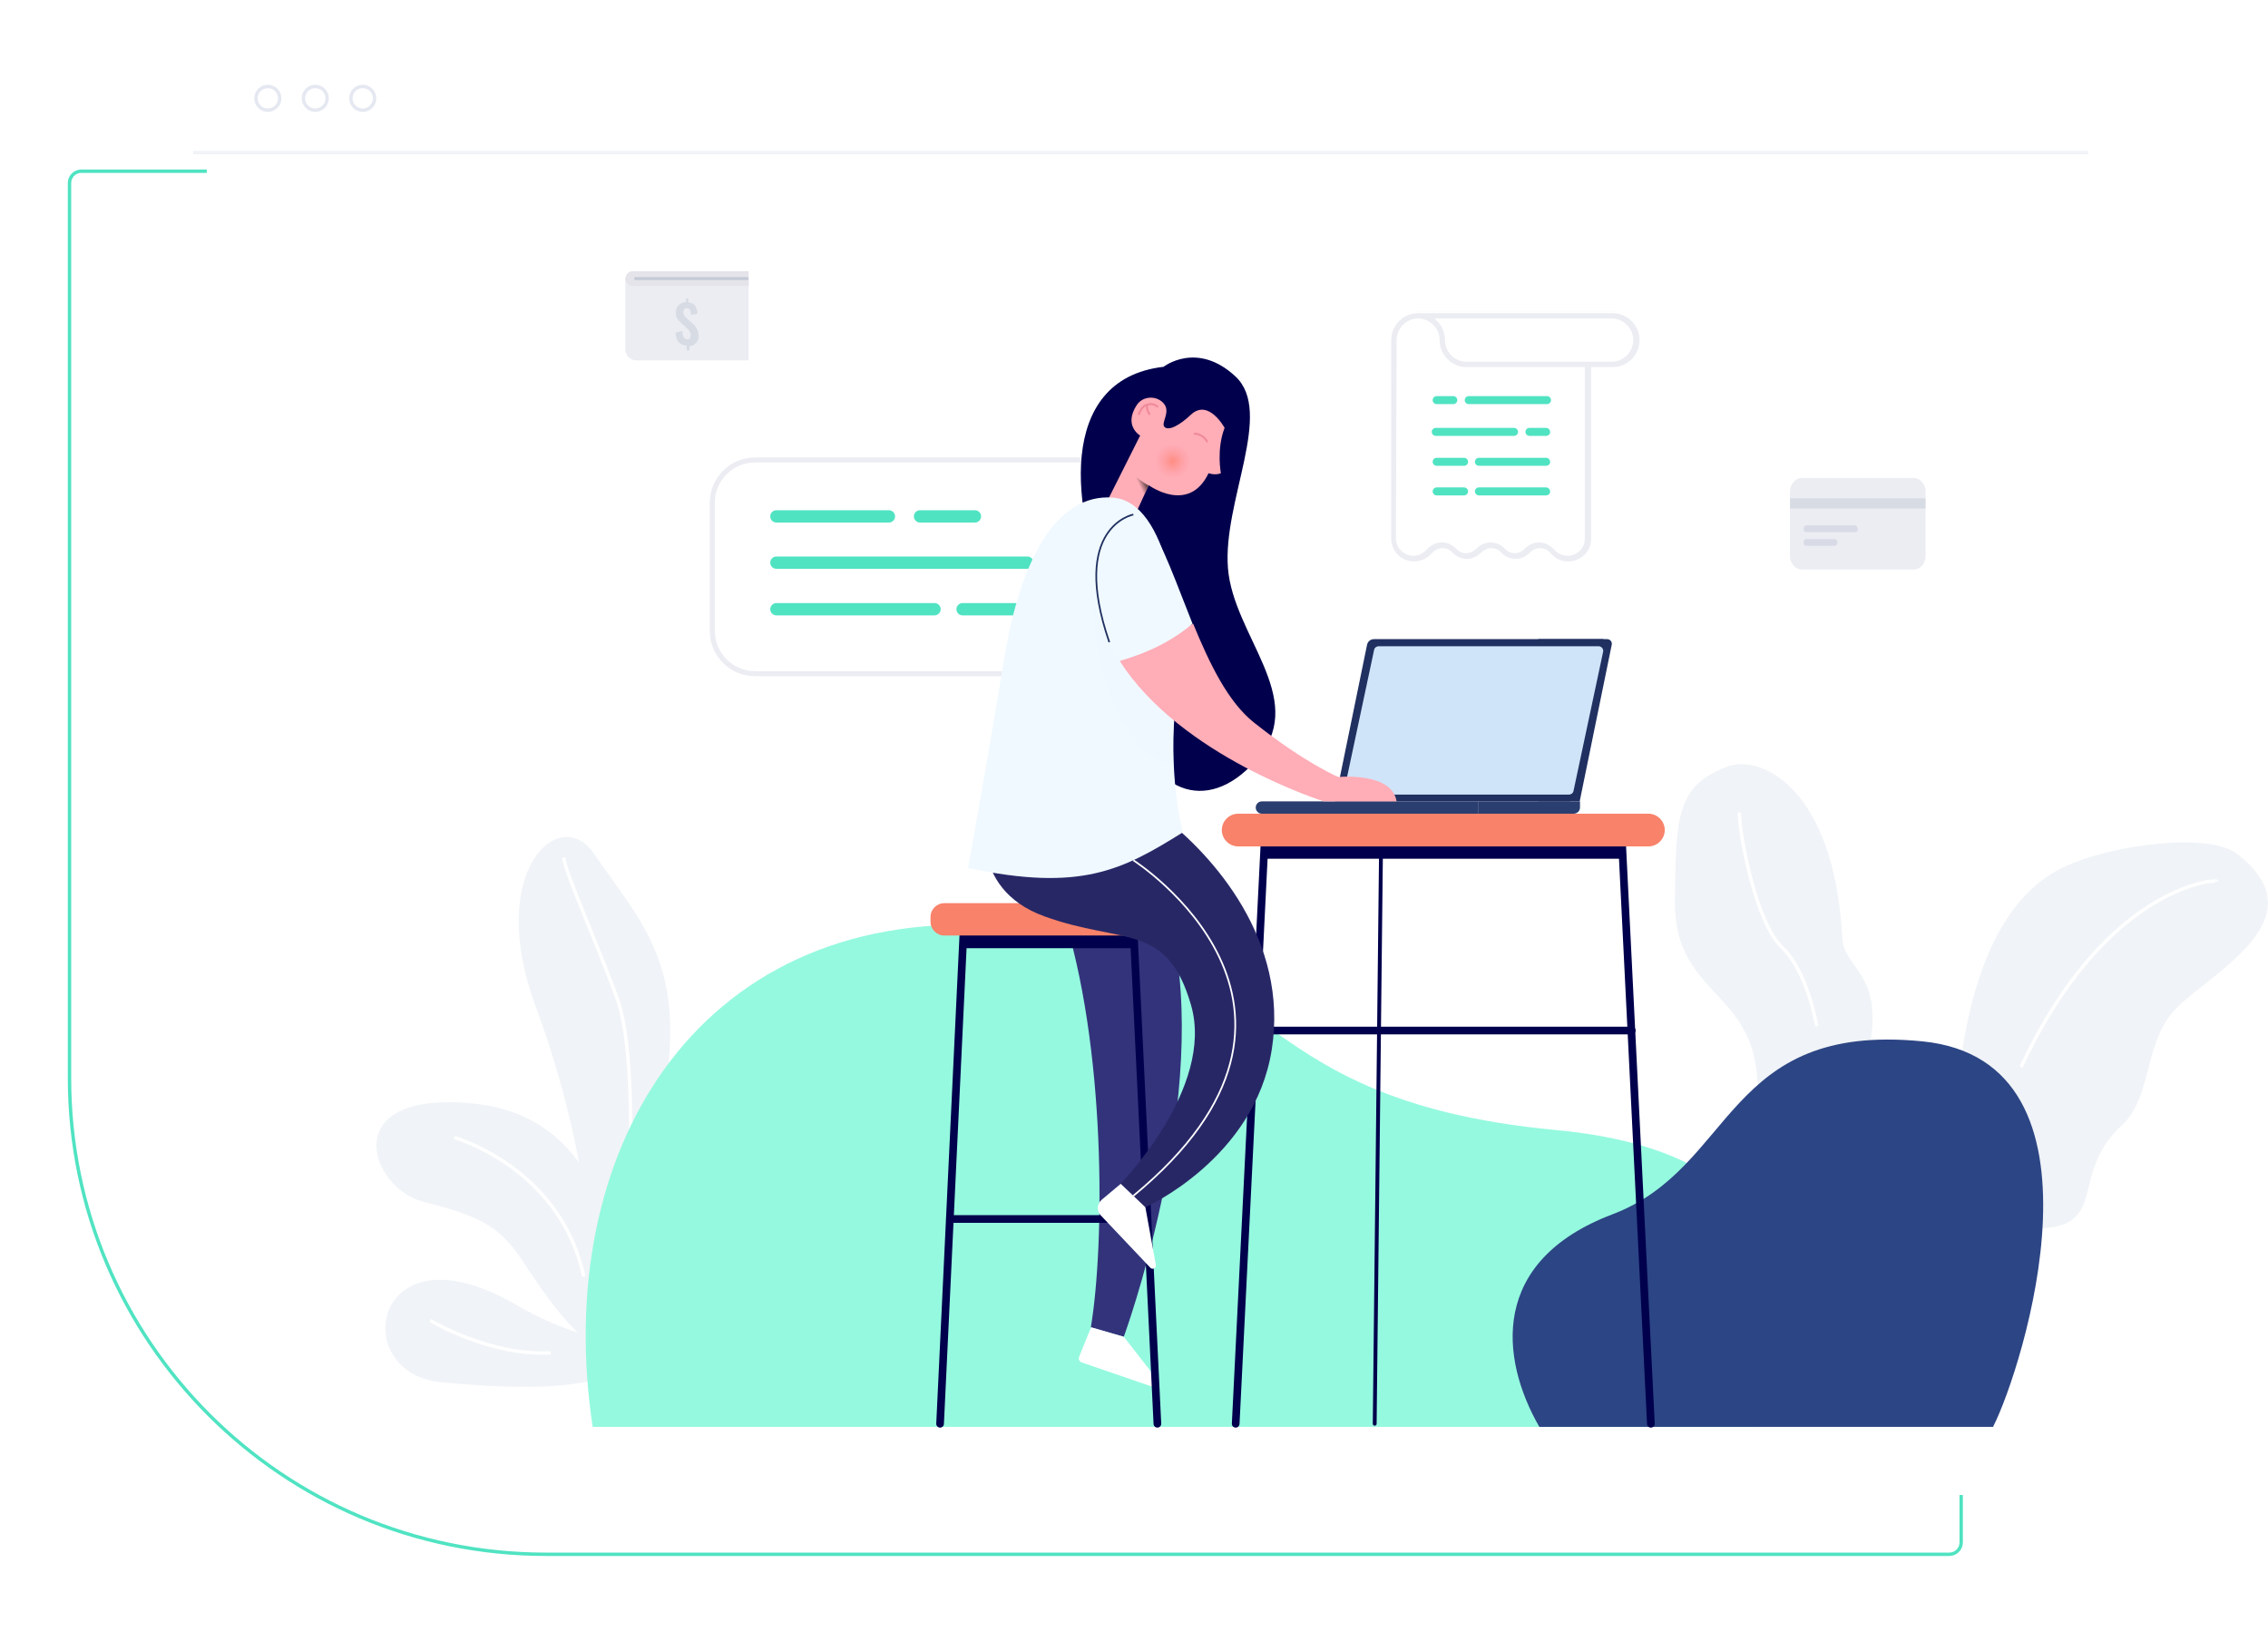<svg width="669" height="487" viewBox="0 0 669 487" fill="none" xmlns="http://www.w3.org/2000/svg">
<g filter="url(#filter0_dd)">
<path d="M24 56.5H578.5V461C578.5 462.933 576.933 464.5 575 464.5H161C83.404 464.5 20.5 401.596 20.5 324V60C20.5 58.067 22.067 56.5 24 56.5Z" stroke="#50E3C2"/>
</g>
<g filter="url(#filter1_dd)">
<path d="M57 12H616V421H167C106.249 421 57 371.751 57 311V12Z" fill="white"/>
</g>
<g clip-path="url(#clip0)">
<path d="M174.283 368.867C174.283 368.867 172.828 336.842 158.008 296.901C143.187 256.96 165.009 237.126 175.101 251.683C188.831 271.608 200.924 283.072 196.923 316.28C192.65 351.672 197.651 357.313 197.651 357.313L174.283 368.867Z" fill="#F0F3F7"/>
<path d="M181.284 374.963C181.284 374.963 180.557 329.745 139.823 325.56C99.089 321.375 108.909 350.398 124.821 354.492C140.823 358.586 147.097 361.407 153.643 371.233C160.19 381.059 173.101 401.439 185.012 400.347C196.923 399.255 181.284 374.963 181.284 374.963Z" fill="#F0F3F7"/>
<path d="M130.003 407.717C102.271 404.987 110 360.406 152.007 384.789C177.465 399.528 190.649 393.705 184.194 401.894C177.738 410.082 155.007 410.173 130.003 407.717Z" fill="#F0F3F7"/>
<path d="M126.912 389.52C126.912 389.52 144.369 400.074 162.463 399.073" stroke="white" stroke-miterlimit="10"/>
<path d="M134.004 335.568C134.004 335.568 165.372 344.393 172.192 376.601" stroke="white" stroke-miterlimit="10"/>
<path d="M166.282 252.957C166.736 257.415 174.556 274.428 181.83 293.898C187.376 308.546 185.83 343.211 185.83 343.211" stroke="white" stroke-miterlimit="10"/>
<path d="M317.852 198.731H222.745C215.744 198.731 210.107 193.09 210.107 186.085V148.327C210.107 141.322 215.744 135.681 222.745 135.681H317.852C324.853 135.681 330.49 141.322 330.49 148.327V186.085C330.49 192.999 324.853 198.731 317.852 198.731Z" stroke="#ECEDF3" stroke-width="1.5" stroke-miterlimit="10" stroke-linecap="round" stroke-linejoin="round"/>
<path d="M262.206 154.15H229.019C228.019 154.15 227.201 153.331 227.201 152.331C227.201 151.33 228.019 150.511 229.019 150.511H262.206C263.207 150.511 264.025 151.33 264.025 152.331C264.025 153.331 263.207 154.15 262.206 154.15Z" fill="#50E3C2"/>
<path d="M287.574 154.15H271.39C270.39 154.15 269.571 153.331 269.571 152.331C269.571 151.33 270.39 150.511 271.39 150.511H287.574C288.574 150.511 289.393 151.33 289.393 152.331C289.393 153.331 288.574 154.15 287.574 154.15Z" fill="#50E3C2"/>
<path d="M303.031 167.798H229.019C228.019 167.798 227.201 166.979 227.201 165.978C227.201 164.977 228.019 164.158 229.019 164.158H303.031C304.031 164.158 304.85 164.977 304.85 165.978C304.85 166.979 304.031 167.798 303.031 167.798Z" fill="#50E3C2"/>
<path d="M342.401 181.536H283.937C282.937 181.536 282.119 180.717 282.119 179.716C282.119 178.715 282.937 177.896 283.937 177.896H342.401C343.402 177.896 344.22 178.715 344.22 179.716C344.22 180.626 343.402 181.536 342.401 181.536Z" fill="#50E3C2"/>
<path d="M275.663 181.536H229.019C228.019 181.536 227.201 180.717 227.201 179.716C227.201 178.715 228.019 177.896 229.019 177.896H275.663C276.663 177.896 277.482 178.715 277.482 179.716C277.482 180.626 276.663 181.536 275.663 181.536Z" fill="#50E3C2"/>
<path d="M543.252 387.064C543.252 387.064 526.068 377.238 528.523 363.772C530.978 350.398 516.339 357.95 518.339 324.741C520.339 291.533 493.79 295.263 494.062 265.967C494.335 241.311 494.335 231.758 509.61 226.117C519.43 222.478 541.07 232.395 543.434 276.703C543.98 287.621 561.346 287.712 546.162 325.469L561.255 347.123C561.255 347.123 574.803 334.749 576.621 325.287C578.44 315.825 580.349 268.969 608.99 255.686C623.265 249.044 651.633 245.405 659.998 251.956C685.548 271.881 649.269 288.257 640.541 298.993C632.449 309.001 634.54 324.013 625.902 331.929C609.354 347.123 623.538 363.59 597.534 362.317C586.168 361.771 562.255 389.338 553.163 385.608C544.252 382.151 543.252 387.064 543.252 387.064Z" fill="#F0F3F7"/>
<path d="M174.829 420.909H518.339C518.339 420.909 557.073 342.574 459.239 333.385C361.495 324.195 379.771 277.431 292.211 272.973C204.652 268.423 162.645 340.754 174.829 420.909Z" fill="#95F9DF"/>
<path d="M454.056 420.909C442.418 400.62 439.417 371.961 475.605 358.223C511.884 344.484 508.61 301.45 566.983 307.182C625.357 312.914 596.625 403.895 587.896 420.909H454.056V420.909Z" fill="#2C4584"/>
<path d="M436.144 240.037H372.224C371.224 240.037 370.406 239.218 370.406 238.217C370.406 237.217 371.224 236.398 372.224 236.398H436.144V240.037Z" fill="#2B3E70"/>
<path d="M453.783 188.541V236.398H465.967L475.423 190.179C475.605 189.36 474.968 188.541 474.059 188.541H453.783V188.541Z" fill="#203060"/>
<path d="M464.148 240.037H436.144V236.398H466.058V238.217C466.058 239.218 465.239 240.037 464.148 240.037Z" fill="#2B3E70"/>
<path d="M405.321 188.541H472.968L463.148 236.398H393.773L403.23 190.27C403.411 189.269 404.23 188.541 405.321 188.541Z" fill="#203060"/>
<path d="M471.513 190.634C472.422 190.634 473.059 191.453 472.877 192.272L464.148 233.304C464.057 233.941 463.421 234.396 462.785 234.396H397.956C397.047 234.396 396.41 233.577 396.592 232.759L405.321 191.726C405.412 191.089 406.048 190.634 406.684 190.634" fill="#CFE4F9"/>
<path d="M373.134 246.042L364.496 419.999" stroke="#01004C" stroke-width="2.265" stroke-miterlimit="10" stroke-linecap="round" stroke-linejoin="round"/>
<path d="M478.333 246.042L486.97 419.999" stroke="#01004C" stroke-width="2.265" stroke-miterlimit="10" stroke-linecap="round" stroke-linejoin="round"/>
<path d="M370.224 303.997H481.333" stroke="#01004C" stroke-width="2.265" stroke-miterlimit="10" stroke-linecap="round" stroke-linejoin="round"/>
<path d="M407.412 246.042L405.502 419.999" stroke="#01004C" stroke-width="1.133" stroke-miterlimit="10" stroke-linecap="round" stroke-linejoin="round"/>
<path d="M478.515 248.589H372.77V253.32H478.515V248.589Z" fill="#01004C"/>
<path d="M486.243 249.681H365.223C362.586 249.681 360.404 247.498 360.404 244.859C360.404 242.221 362.586 240.037 365.223 240.037H486.243C488.88 240.037 491.062 242.221 491.062 244.859C491.062 247.498 488.88 249.681 486.243 249.681Z" fill="#F8826A"/>
<path d="M220.745 106.294H187.649C185.921 106.294 184.467 104.838 184.467 103.109V82.184H220.836V106.294H220.745Z" fill="#ECEDF3"/>
<path d="M186.649 80C185.467 80 184.467 81.001 184.467 82.184C184.467 83.366 185.467 84.367 186.649 84.367H220.836V80H186.649Z" fill="#E4E4EA"/>
<path opacity="0.5" d="M187.103 82.184H220.745" stroke="#A9B1C4" stroke-width="0.85" stroke-miterlimit="10"/>
<path opacity="0.31" d="M202.56 103.2V101.927C200.469 101.836 199.378 100.562 199.287 98.105L201.287 97.65C201.287 99.288 201.833 100.107 202.742 100.107C203.106 100.107 203.379 100.016 203.47 99.834C203.651 99.652 203.742 99.379 203.742 99.015C203.742 98.742 203.742 98.469 203.651 98.287C203.561 98.105 203.47 97.832 203.379 97.65C203.288 97.469 203.106 97.287 203.015 97.196C202.924 97.014 202.651 96.923 202.469 96.65L200.833 95.194C200.378 94.739 200.015 94.375 199.742 93.92C199.469 93.465 199.378 92.919 199.378 92.192C199.378 91.282 199.651 90.554 200.196 90.008C200.742 89.462 201.469 89.189 202.379 89.098V88.006H203.015V89.189C203.47 89.189 203.924 89.371 204.288 89.553C204.652 89.735 204.924 90.008 205.106 90.281C205.288 90.645 205.47 90.918 205.561 91.282C205.652 91.646 205.743 92.101 205.743 92.555L203.833 92.919C203.833 92.647 203.833 92.465 203.742 92.283C203.742 92.101 203.651 91.919 203.651 91.737C203.651 91.555 203.561 91.373 203.47 91.282C203.379 91.191 203.288 91.1 203.106 91.009C202.924 90.918 202.742 90.918 202.56 90.918C202.197 90.918 201.924 91.009 201.833 91.282C201.651 91.464 201.56 91.737 201.56 92.101C201.56 92.465 201.651 92.828 201.833 93.101C202.015 93.374 202.197 93.647 202.56 93.92L204.197 95.376C204.47 95.649 204.743 95.831 204.924 96.104C205.106 96.377 205.288 96.559 205.47 96.923C205.652 97.196 205.834 97.559 205.925 97.923C206.015 98.287 206.106 98.651 206.106 99.015C206.106 99.834 205.834 100.562 205.379 101.108C204.924 101.654 204.197 102.018 203.379 102.109V103.382H202.56V103.2Z" fill="#A9B1C4"/>
<path d="M564.48 168H531.52C529.6 168 528 166.194 528 164.027V144.973C528 142.806 529.6 141 531.52 141H564.48C566.4 141 568 142.806 568 144.973V164.027C568 166.284 566.4 168 564.48 168Z" fill="#ECEDF3"/>
<path opacity="0.31" d="M568 147H528V150H568V147Z" fill="#A9B1C4"/>
<path d="M313.124 268.059C326.399 308.273 325.853 367.139 321.762 391.613L331.49 394.342C331.49 394.342 355.767 328.108 346.493 278.067L313.124 268.059Z" fill="#33337C"/>
<path d="M331.49 394.342L341.583 407.262C342.31 408.263 341.401 409.536 340.219 409.172L319.034 401.894C318.397 401.712 318.034 400.893 318.306 400.256L321.853 391.522L331.49 394.342Z" fill="white"/>
<path d="M284.301 274.246H334.4L334.673 279.705H284.028L284.301 274.246Z" fill="#01004C"/>
<path d="M284.301 272.973L277.3 419.999" stroke="#01004C" stroke-width="2.265" stroke-miterlimit="10" stroke-linecap="round" stroke-linejoin="round"/>
<path d="M334.309 272.973L341.401 419.999" stroke="#01004C" stroke-width="2.265" stroke-miterlimit="10" stroke-linecap="round" stroke-linejoin="round"/>
<path d="M338.492 359.587H280.209" stroke="#01004C" stroke-width="2.265" stroke-miterlimit="10" stroke-linecap="round" stroke-linejoin="round"/>
<path d="M340.037 275.975H278.573C276.3 275.975 274.481 274.155 274.481 271.881V270.516C274.481 268.241 276.3 266.422 278.573 266.422H340.037C342.31 266.422 344.129 268.241 344.129 270.516V271.881C344.129 274.155 342.31 275.975 340.037 275.975Z" fill="#F8826A"/>
<path d="M326.853 174.894C316.488 152.058 311.033 111.935 343.22 108.204C343.22 108.204 353.04 100.471 364.405 111.025C375.861 121.67 360.586 147.963 362.223 167.707C363.859 187.45 385.408 205.646 371.588 222.933C357.768 240.219 339.765 235.761 333.036 210.468C326.308 185.175 326.853 174.894 326.853 174.894Z" fill="#01004C"/>
<path d="M330.49 349.215L337.855 356.13C337.855 356.13 370.042 341.846 375.134 309.638C380.226 277.431 357.858 252.32 342.765 240.765L291.211 239.309C291.211 239.309 284.937 261.964 308.123 270.334C331.309 278.704 344.22 271.972 351.312 296.446C358.404 320.829 330.49 349.215 330.49 349.215Z" fill="#282766"/>
<path d="M337.855 356.13L340.947 373.144C341.128 374.053 339.946 374.69 339.31 373.962L324.671 358.495C323.398 357.222 323.58 355.129 324.944 353.946L330.581 349.215L337.855 356.13Z" fill="white"/>
<path d="M326.853 147.327L335.127 151.239L338.855 143.141C338.855 143.141 350.675 151.785 356.494 139.593C356.494 139.593 358.404 140.321 360.131 139.593C360.131 139.593 358.768 132.588 361.223 126.219C361.223 126.219 356.494 117.485 351.312 122.307C348.039 125.4 344.765 127.22 343.492 125.946C342.31 124.672 345.584 121.488 343.129 118.849C340.946 116.575 337.037 116.848 335.309 119.486C331.309 125.582 336.309 128.493 336.309 128.493L326.853 147.327Z" fill="#FFADB7"/>
<path opacity="0.51" d="M356 136C356 130.426 351.574 126 346 126C340.426 126 336 130.426 336 136C336 141.574 340.426 146 346 146C351.41 146 356 141.574 356 136Z" fill="url(#paint0_radial)"/>
<path d="M352.403 127.947C352.403 127.947 354.676 127.856 356.04 130.222" stroke="#EF8998" stroke-width="0.566" stroke-miterlimit="10" stroke-linecap="round"/>
<path d="M335.946 122.125C336.127 121.67 336.4 121.124 336.764 120.578C337.309 119.759 338.31 119.213 339.401 119.213C340.219 119.213 340.855 119.486 341.401 119.941" stroke="#EF8998" stroke-width="0.566" stroke-miterlimit="10" stroke-linecap="round"/>
<path d="M338.31 119.486C338.31 119.486 338.219 121.033 339.037 122.125" stroke="#EF8998" stroke-width="0.566" stroke-miterlimit="10" stroke-linecap="round"/>
<path opacity="0.75" d="M337.491 146.053L338.764 143.232C337.037 142.232 335.218 140.776 335.218 140.776C335.218 140.776 334.582 144.142 337.491 146.053Z" fill="url(#paint1_linear)"/>
<path d="M348.675 245.678C331.127 256.596 318.852 263.146 285.574 256.05C285.574 256.05 291.302 224.206 296.212 194.273C301.122 164.34 311.942 145.598 328.217 146.781C344.493 147.963 349.584 182.9 346.948 205.646C344.311 228.482 348.766 244.768 348.766 244.768" fill="#F0F9FF"/>
<path opacity="0.5" d="M333.127 160.064C333.764 161.429 322.307 174.712 322.307 174.712C322.216 191.089 328.035 221.295 346.129 225.753C345.857 220.021 345.947 213.288 346.857 205.737C348.311 193.181 347.402 176.896 343.583 164.704C337.31 161.611 332.945 159.7 333.127 160.064Z" fill="#F0F9FF"/>
<path d="M394.773 229.21C394.773 229.21 385.226 225.298 369.951 213.197C362.223 207.102 356.767 195.729 351.948 183.992L330.308 195.001C348.311 223.205 390.5 236.398 390.5 236.398H411.958C410.594 227.664 394.773 229.21 394.773 229.21Z" fill="#FFADB7"/>
<path d="M338.037 153.058C338.037 153.058 311.487 156.607 326.763 188.996C327.763 191.089 328.854 193.09 330.127 195.001C340.219 192.181 347.22 187.904 351.767 183.992C347.129 172.438 343.038 160.519 338.037 153.058Z" fill="#F0F9FF"/>
<path d="M334.309 151.785C334.309 151.785 315.488 155.333 327.217 189.451" stroke="#203060" stroke-width="0.5" stroke-miterlimit="10"/>
<path d="M334.309 253.775C334.309 253.775 401.957 296.992 334.309 352.764" stroke="white" stroke-width="0.5" stroke-miterlimit="10"/>
<path d="M653.816 259.962C654.088 259.598 641.45 259.962 625.72 273.427C616.264 281.525 605.717 294.353 596.17 314.733" stroke="white" stroke-miterlimit="10"/>
<path d="M513.065 239.673C513.065 246.315 517.975 272.245 525.613 279.432C533.25 286.62 535.887 302.724 535.887 302.724" stroke="white" stroke-miterlimit="10"/>
<path opacity="0.3" d="M547.257 157H532.73C532.325 157 532 156.556 532 156C532 155.444 532.325 155 532.73 155H547.257C547.663 155 547.988 155.444 547.988 156C548.069 156.556 547.744 157 547.257 157Z" fill="#A9B1C4"/>
<path opacity="0.3" d="M541.244 161H532.756C532.336 161 532 160.556 532 160C532 159.444 532.336 159 532.756 159H541.244C541.664 159 542 159.444 542 160C542 160.556 541.664 161 541.244 161Z" fill="#A9B1C4"/>
<path d="M428.688 119.213H423.778C423.142 119.213 422.596 118.667 422.596 118.03C422.596 117.394 423.142 116.848 423.778 116.848H428.688C429.325 116.848 429.87 117.394 429.87 118.03C429.87 118.667 429.325 119.213 428.688 119.213Z" fill="#50E3C2"/>
<path d="M431.87 137.41H423.778C423.142 137.41 422.596 136.864 422.596 136.227C422.596 135.59 423.142 135.044 423.778 135.044H431.87C432.507 135.044 433.052 135.59 433.052 136.227C433.052 136.864 432.507 137.41 431.87 137.41Z" fill="#50E3C2"/>
<path d="M456.056 137.41H436.235C435.598 137.41 435.053 136.864 435.053 136.227C435.053 135.59 435.598 135.044 436.235 135.044H456.056C456.693 135.044 457.238 135.59 457.238 136.227C457.329 136.864 456.693 137.41 456.056 137.41Z" fill="#50E3C2"/>
<path d="M431.87 146.144H423.778C423.142 146.144 422.596 145.598 422.596 144.961C422.596 144.324 423.142 143.778 423.778 143.778H431.87C432.507 143.778 433.052 144.324 433.052 144.961C433.052 145.598 432.507 146.144 431.87 146.144Z" fill="#50E3C2"/>
<path d="M456.056 146.144H436.235C435.598 146.144 435.053 145.598 435.053 144.961C435.053 144.324 435.598 143.778 436.235 143.778H456.056C456.693 143.778 457.238 144.324 457.238 144.961C457.329 145.598 456.693 146.144 456.056 146.144Z" fill="#50E3C2"/>
<path d="M456.056 128.584H451.146C450.51 128.584 449.964 128.038 449.964 127.402C449.964 126.765 450.51 126.219 451.146 126.219H456.056C456.693 126.219 457.238 126.765 457.238 127.402C457.329 128.038 456.693 128.584 456.056 128.584Z" fill="#50E3C2"/>
<path d="M456.329 119.213H433.234C432.598 119.213 432.052 118.667 432.052 118.03C432.052 117.394 432.598 116.848 433.234 116.848H456.329C456.965 116.848 457.511 117.394 457.511 118.03C457.511 118.667 456.965 119.213 456.329 119.213Z" fill="#50E3C2"/>
<path d="M446.6 128.584H423.506C422.869 128.584 422.323 128.038 422.323 127.402C422.323 126.765 422.869 126.219 423.506 126.219H446.6C447.237 126.219 447.782 126.765 447.782 127.402C447.782 128.038 447.237 128.584 446.6 128.584Z" fill="#50E3C2"/>
<g clip-path="url(#clip1)">
<path d="M413.733 165.157C416.532 166.656 420.078 166.094 422.318 163.752L422.784 163.284C423.531 162.534 424.464 162.066 425.491 162.066C426.517 162.066 427.45 162.441 428.197 163.284C429.317 164.501 430.996 165.251 432.676 165.251C434.356 165.251 435.942 164.501 437.155 163.284C437.902 162.534 438.835 162.066 439.861 162.066C440.888 162.066 441.821 162.441 442.567 163.284C443.687 164.501 445.367 165.251 447.047 165.251C448.726 165.251 450.313 164.501 451.526 163.284C452.272 162.534 453.206 162.066 454.232 162.066C455.259 162.066 456.192 162.441 456.938 163.284L457.405 163.752C458.805 165.251 460.671 166 462.631 166C463.75 166 464.87 165.719 465.99 165.157C468.23 163.939 469.629 161.691 469.723 159.162C469.723 159.068 469.723 158.975 469.723 158.881V108.673H475.695C480.267 108.673 484 104.927 484 100.337C484 95.747 480.267 92 475.695 92H418.305C413.733 92 410 95.747 410 100.337V158.881C410 161.504 411.4 163.939 413.733 165.157ZM475.415 94.342C478.681 94.342 481.387 97.058 481.387 100.337C481.387 103.615 478.681 106.332 475.415 106.332H432.583C429.317 106.332 426.61 103.615 426.61 100.337C426.61 97.995 425.677 95.841 424.091 94.342H475.415ZM412.333 100.337C412.333 97.058 415.039 94.342 418.305 94.342C421.571 94.342 424.277 97.058 424.277 100.337C424.277 104.927 428.01 108.673 432.583 108.673H467.11V158.787V158.881C467.11 160.661 466.177 162.253 464.59 163.003C462.724 164.033 460.391 163.658 458.898 162.066L458.431 161.597C457.311 160.38 455.632 159.63 453.952 159.63C452.272 159.63 450.686 160.38 449.473 161.597C448.82 162.347 447.887 162.815 446.86 162.815C445.834 162.815 444.9 162.441 444.154 161.597C443.034 160.38 441.354 159.63 439.675 159.63C437.995 159.63 436.409 160.38 435.195 161.597C434.449 162.347 433.516 162.815 432.489 162.815C431.463 162.815 430.53 162.441 429.783 161.597C428.663 160.38 426.984 159.63 425.304 159.63C423.624 159.63 422.038 160.38 420.825 161.597L420.358 162.066C418.865 163.658 416.532 164.033 414.666 163.003C413.173 162.159 412.146 160.567 412.146 158.881L412.333 100.337Z" fill="#ECEDF3" stroke="white" stroke-width="0.75" stroke-miterlimit="10"/>
</g>
</g>
<path d="M57 45H616" stroke="#E5E8F1" stroke-opacity="0.5"/>
<circle cx="79" cy="29" r="3.5" stroke="#E5E8F1"/>
<circle cx="93" cy="29" r="3.5" stroke="#E5E8F1"/>
<circle cx="107" cy="29" r="3.5" stroke="#E5E8F1"/>
<defs>
<filter id="filter0_dd" x="0" y="28" width="599" height="459" filterUnits="userSpaceOnUse" color-interpolation-filters="sRGB">
<feFlood flood-opacity="0" result="BackgroundImageFix"/>
<feColorMatrix in="SourceAlpha" type="matrix" values="0 0 0 0 0 0 0 0 0 0 0 0 0 0 0 0 0 0 127 0"/>
<feOffset dy="-8"/>
<feGaussianBlur stdDeviation="10"/>
<feColorMatrix type="matrix" values="0 0 0 0 0.934 0 0 0 0 0.94 0 0 0 0 0.958 0 0 0 0.2 0"/>
<feBlend mode="normal" in2="BackgroundImageFix" result="effect1_dropShadow"/>
<feColorMatrix in="SourceAlpha" type="matrix" values="0 0 0 0 0 0 0 0 0 0 0 0 0 0 0 0 0 0 127 0"/>
<feOffset dy="2"/>
<feGaussianBlur stdDeviation="10"/>
<feColorMatrix type="matrix" values="0 0 0 0 0.125 0 0 0 0 0.188 0 0 0 0 0.376 0 0 0 0.09 0"/>
<feBlend mode="normal" in2="effect1_dropShadow" result="effect2_dropShadow"/>
<feBlend mode="normal" in="SourceGraphic" in2="effect2_dropShadow" result="shape"/>
</filter>
<filter id="filter1_dd" x="29" y="0" width="619" height="453" filterUnits="userSpaceOnUse" color-interpolation-filters="sRGB">
<feFlood flood-opacity="0" result="BackgroundImageFix"/>
<feColorMatrix in="SourceAlpha" type="matrix" values="0 0 0 0 0 0 0 0 0 0 0 0 0 0 0 0 0 0 127 0"/>
<feOffset dx="12" dy="12"/>
<feGaussianBlur stdDeviation="10"/>
<feColorMatrix type="matrix" values="0 0 0 0 0.934 0 0 0 0 0.94 0 0 0 0 0.958 0 0 0 0.2 0"/>
<feBlend mode="normal" in2="BackgroundImageFix" result="effect1_dropShadow"/>
<feColorMatrix in="SourceAlpha" type="matrix" values="0 0 0 0 0 0 0 0 0 0 0 0 0 0 0 0 0 0 127 0"/>
<feOffset dx="-8" dy="8"/>
<feGaussianBlur stdDeviation="10"/>
<feColorMatrix type="matrix" values="0 0 0 0 0.933 0 0 0 0 0.941 0 0 0 0 0.957 0 0 0 1 0"/>
<feBlend mode="normal" in2="effect1_dropShadow" result="effect2_dropShadow"/>
<feBlend mode="normal" in="SourceGraphic" in2="effect2_dropShadow" result="shape"/>
</filter>
<radialGradient id="paint0_radial" cx="0" cy="0" r="1" gradientUnits="userSpaceOnUse" gradientTransform="translate(345.919 136.023) rotate(-0.264) scale(5.081)">
<stop stop-color="#FF6E4E"/>
<stop offset="1" stop-color="#FC8080" stop-opacity="0"/>
</radialGradient>
<linearGradient id="paint1_linear" x1="335.625" y1="143.752" x2="338.471" y2="142.425" gradientUnits="userSpaceOnUse">
<stop offset="0.209" stop-opacity="0"/>
<stop offset="1"/>
</linearGradient>
<clipPath id="clip0">
<rect width="558" height="341" fill="white" transform="translate(111 80)"/>
</clipPath>
<clipPath id="clip1">
<rect width="77" height="77" fill="white" transform="translate(410 92)"/>
</clipPath>
</defs>
</svg>
